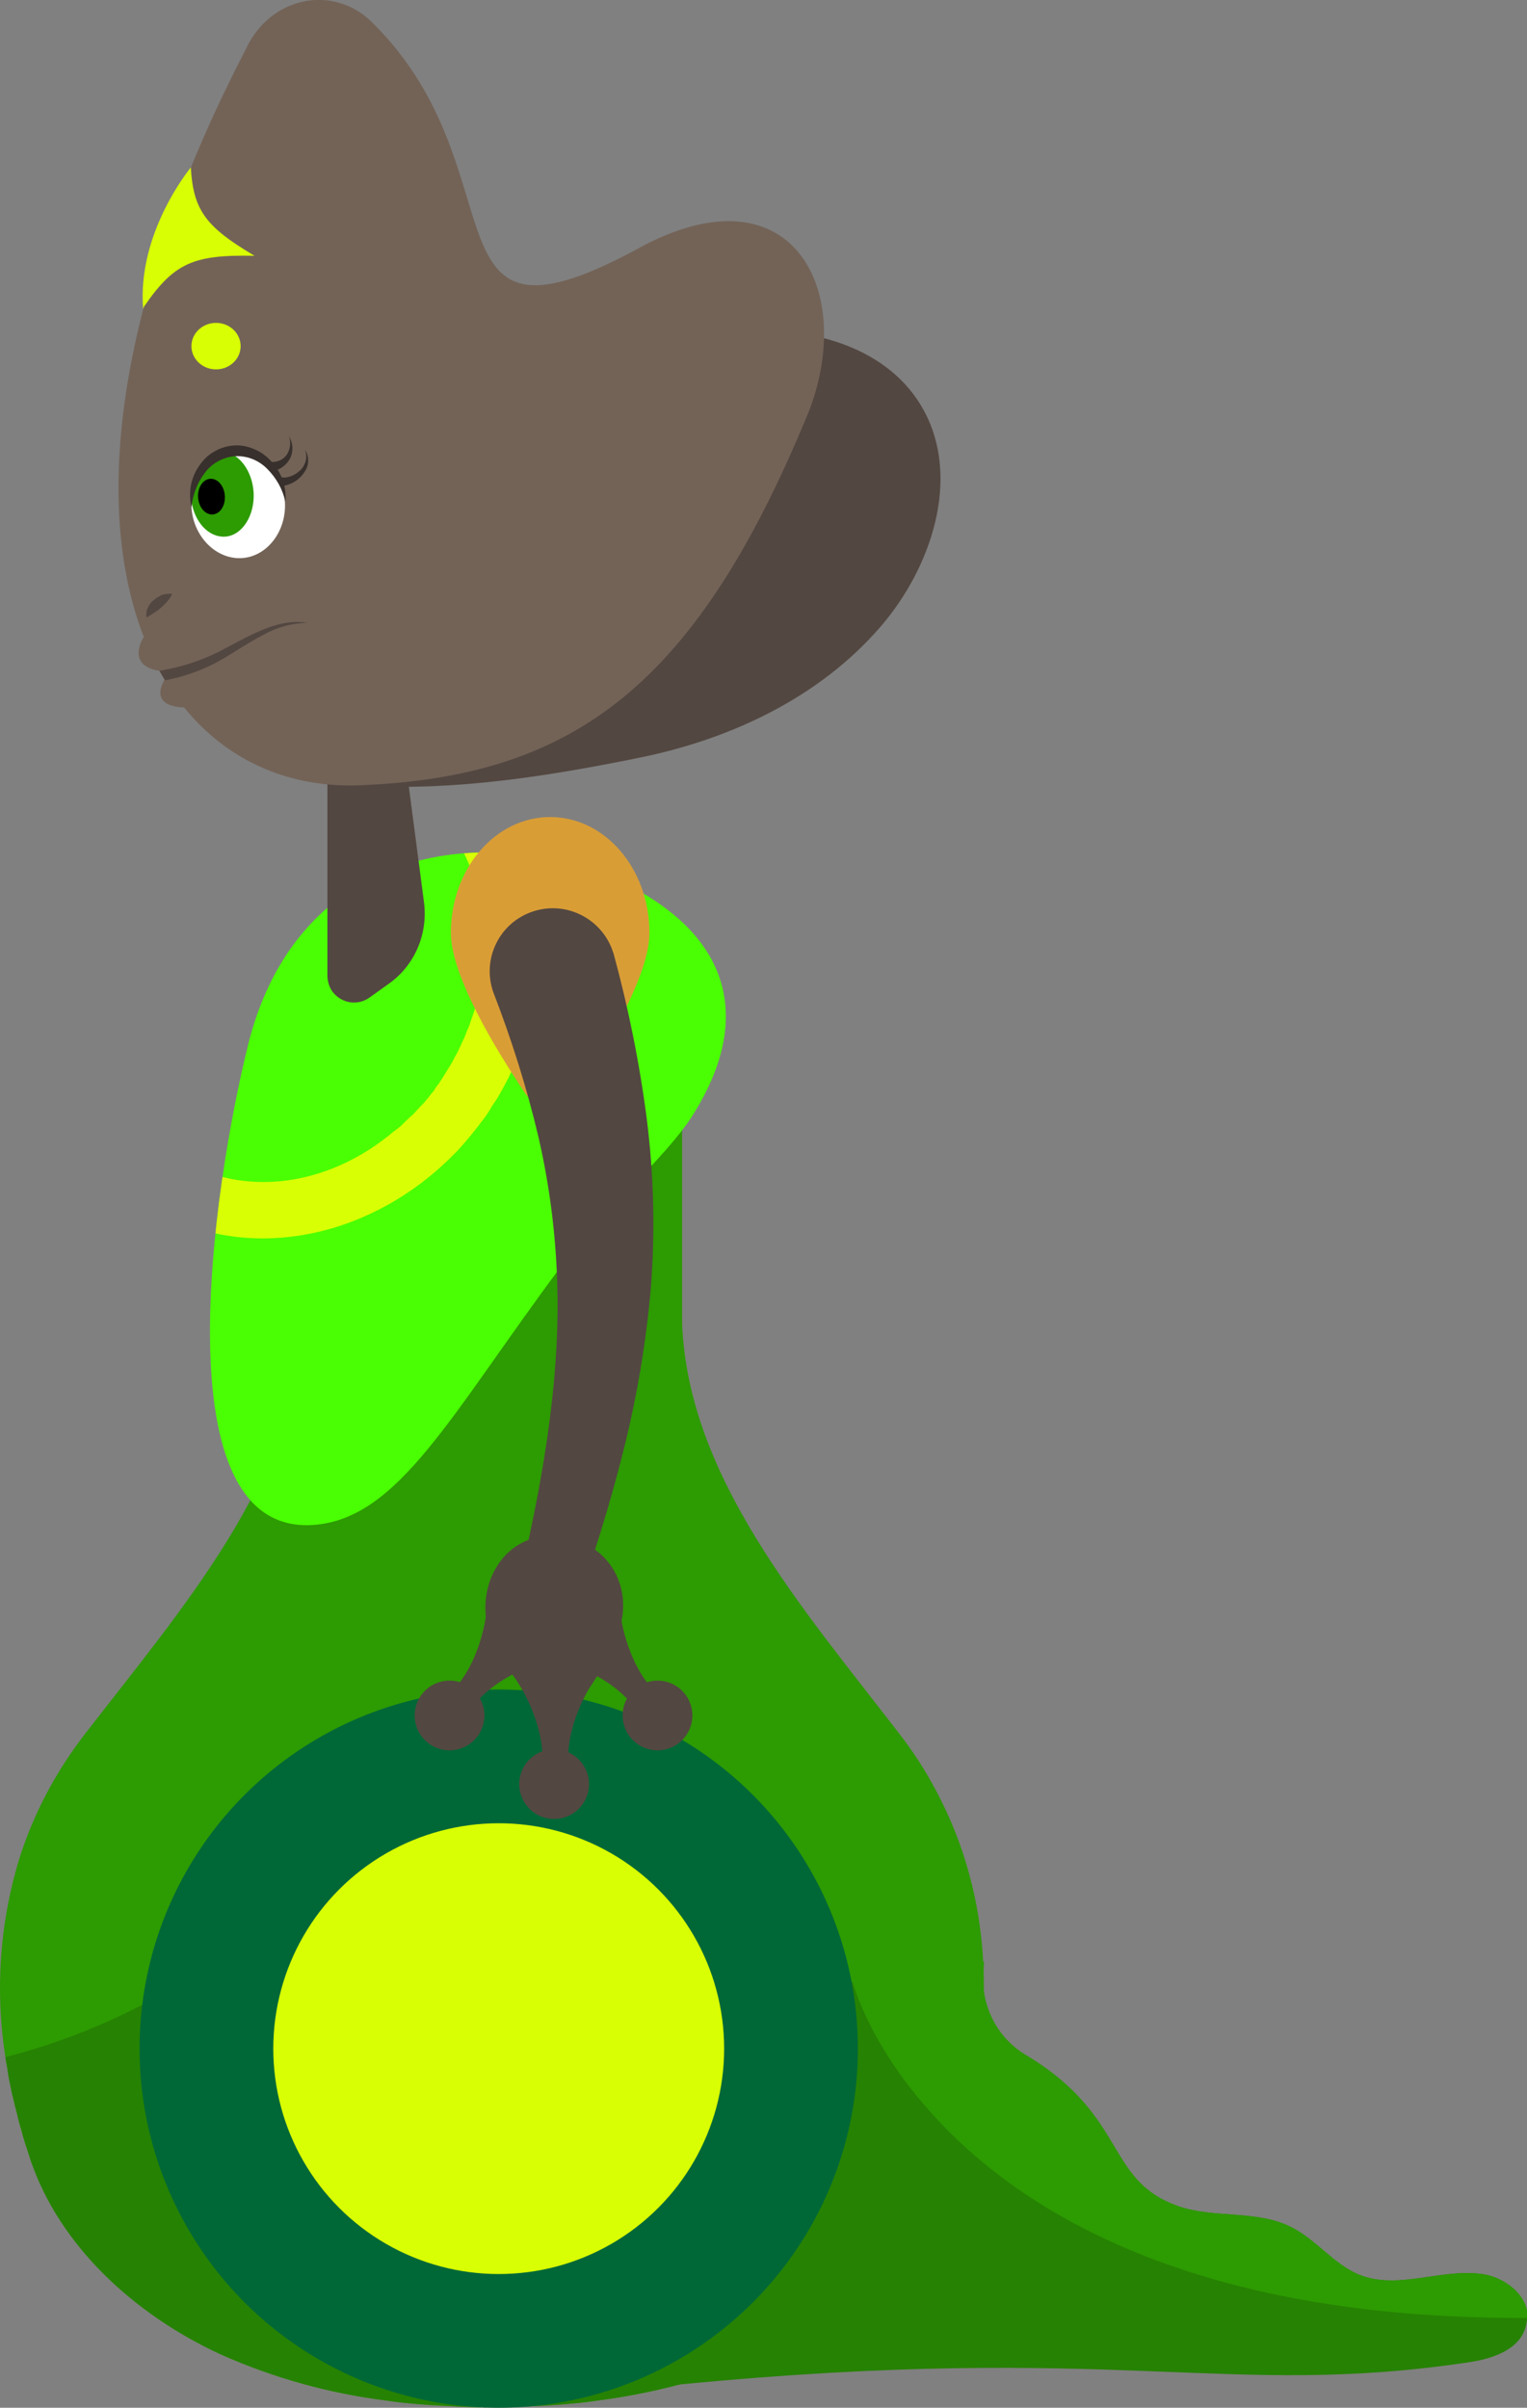 <?xml version="1.0" encoding="utf-8"?>
<!-- Generator: Adobe Illustrator 25.2.0, SVG Export Plug-In . SVG Version: 6.00 Build 0)  -->
<svg version="1.1" id="Layer_1" xmlns="http://www.w3.org/2000/svg" xmlns:xlink="http://www.w3.org/1999/xlink" x="0px" y="0px"
	 viewBox="0 0 341.4 538.4" style="enable-background:new 0 0 341.4 538.4;" xml:space="preserve">
<rect x="0" y="0" width="341.4" height="538.4" fill="#808080" stroke="none"/>
<style type="text/css">
	.st0{fill:#2D9B02;}
	.st1{fill:#268202;}
	.st2{fill:#4AFF03;}
	.st3{fill:#534741;}
	.st4{clip-path:url(#SVGID_2_);}
	.st5{fill:#D8FF03;}
	.st6{fill:#D99D36;}
	.st7{fill:#006837;}
	.st8{fill:#736357;}
	.st9{fill:#FFFFFF;}
	.st10{fill:#38302C;}
	.st11{clip-path:url(#SVGID_4_);}
</style>
<g id="body">
	<path class="st0" d="M219.8,438.5c-0.5-9.6-2.5-19.1-5.9-28c-3.2-8.2-7.5-16-12.9-22.9c-21.7-28.2-47.1-57.2-48.5-91.6l0,0v-70.3
		H67.6V296l0,0c-1.3,34.4-26.7,63.4-48.5,91.6c-6.6,8.5-11.7,18.1-14.9,28.4c-4.3,14.3-5.3,29.3-3,44c0.1,1,0.3,1.9,0.5,2.9
		s0.3,1.9,0.5,2.9s0.4,1.9,0.6,2.8s0.4,1.7,0.6,2.5c0.1,0.5,0.2,1,0.4,1.5s0.3,1,0.4,1.6c0.1,0.3,0.1,0.5,0.2,0.8
		c0.1,0.6,0.3,1.1,0.5,1.7s0.3,1,0.4,1.5c0.2,0.7,0.4,1.5,0.7,2.2c0.3,1,0.6,1.9,0.9,2.8c6.5,18.9,22.9,34.2,42.3,43.2
		c11.8,5.3,24.4,8.8,37.3,10.4c1.3,0.2,2.6,0.3,3.9,0.5c2,0.2,3.9,0.4,5.9,0.5c1.3,0.1,2.6,0.2,3.9,0.2s2.6,0.1,3.9,0.2l3.9,0.1h0.2
		h1.8h2l3.9-0.1c1.3,0,2.6-0.1,3.9-0.2s2.6-0.2,3.9-0.2c2-0.2,3.9-0.3,5.9-0.5c1.3-0.1,2.6-0.3,3.9-0.5c6.2-0.8,12.4-2,18.4-3.6
		c6.5-1.7,12.8-4,18.9-6.8c19.4-9,35.8-24.3,42.3-43.2c0.3-0.9,0.6-1.8,0.9-2.7c0.1-0.5,0.3-1,0.4-1.5c0.3-1,0.6-2,0.9-2.9l0.1-0.2
		c0.2-0.8,0.4-1.6,0.6-2.4s0.4-1.6,0.6-2.4s0.3-1.4,0.5-2.1s0.3-1.2,0.4-1.8s0.2-1.1,0.3-1.7l0.1-0.5l0.3-1.5l0.3-1.8
		c0.1-0.6,0.2-1.2,0.3-1.8s0.1-1,0.2-1.5c0-0.3,0.1-0.6,0.1-1s0.1-0.7,0.1-1.1c0.1-0.5,0.1-1.1,0.2-1.6c0-0.1,0-0.1,0-0.2
		C220,449.2,220.1,443.9,219.8,438.5z"/>
	<path class="st1" d="M219.4,454.6c0,0.1,0,0.1,0,0.2c-0.1,0.5-0.1,1.1-0.2,1.6c0,0.4-0.1,0.7-0.1,1.1s-0.1,0.6-0.1,1
		c-0.1,0.5-0.1,1-0.2,1.5s-0.2,1.2-0.3,1.8l-0.3,1.8L218,465l-0.1,0.5c-0.1,0.5-0.2,1.1-0.3,1.7s-0.2,1.2-0.4,1.8s-0.3,1.4-0.5,2.1
		s-0.4,1.6-0.6,2.4s-0.4,1.6-0.6,2.4l-0.1,0.2c-0.3,1-0.6,2-0.9,2.9c-0.1,0.5-0.3,1-0.5,1.5c-0.3,0.9-0.6,1.8-0.9,2.7
		c-6.5,18.9-22.9,34.2-42.3,43.2c-6.1,2.8-12.4,5.1-18.9,6.8c-6.1,1.6-12.2,2.8-18.4,3.6c-1.3,0.2-2.6,0.3-3.9,0.5
		c-2,0.2-3.9,0.4-5.9,0.5c-1.3,0.1-2.6,0.2-3.9,0.2s-2.6,0.1-3.9,0.2l-3.9,0.1h-2h-1.8H108l-3.9-0.1c-1.3,0-2.6-0.1-3.9-0.2
		s-2.6-0.2-3.9-0.2c-2-0.2-3.9-0.3-5.9-0.5c-1.3-0.1-2.6-0.3-3.9-0.5c-12.9-1.6-25.4-5.1-37.3-10.4c-19.4-9-35.8-24.3-42.3-43.2
		c-0.3-1-0.6-1.9-0.9-2.8c-0.2-0.7-0.5-1.5-0.7-2.2c-0.2-0.5-0.3-1-0.4-1.5s-0.3-1.1-0.5-1.7c-0.1-0.3-0.2-0.5-0.2-0.8
		c-0.2-0.5-0.3-1-0.4-1.6s-0.2-1-0.4-1.5c-0.2-0.9-0.4-1.7-0.6-2.5s-0.4-1.9-0.6-2.8s-0.4-1.9-0.5-2.9s-0.3-1.9-0.5-2.9
		c12.9-3.3,25.3-8.4,36.8-15.1c19.8-11.8,36.6-29.2,60-33.4c18-3.2,36.7,2.2,52.9,10c13.6,6.6,26.2,14.9,39.6,21.7
		c2.5,1.3,4.9,2.5,7.5,3.6C204.9,450,212.1,452.6,219.4,454.6z"/>
	<path class="st2" d="M154.8,249.5c-5.9,9.3-20.5,21.8-29.3,33.6c-24.7,33.1-36.3,56.6-55.5,57.9c-34.2,2.3-22.4-75.7-14.5-107.5
		c9.5-38,42.1-49.4,75.8-39.5l0.6,0.2C160.2,204.8,170.8,224.2,154.8,249.5z"/>
	<path class="st3" d="M73.2,218.1v-75.4c0-1.1,0.9-1.9,1.9-1.9c0,0,0.1,0,0.1,0c6.6,0.6,12.3,4.5,12.8,9.1c0,0,4.4,33.6,6.8,51.9
		c0.9,7.1-2.1,14.1-7.9,18.2l-4.2,3c-2.7,2-6.4,1.4-8.4-1.3C73.6,220.7,73.2,219.4,73.2,218.1z"/>
	<g>
		<defs>
			<path id="SVGID_1_" d="M155.6,263.5C137.9,291.6,98.7,339.1,70,341c-34.2,2.3-22.4-75.7-14.5-107.5c9.5-38,42.1-49.4,75.8-39.5
				l0.6,0.2C160.2,204.8,171.6,238.2,155.6,263.5z"/>
		</defs>
		<clipPath id="SVGID_2_">
			<use xlink:href="#SVGID_1_"  style="overflow:visible;"/>
		</clipPath>
		<g class="st4">
			<path class="st5" d="M107.9,250.5l0.3-0.4c0.5-0.6,0.9-1.3,1.3-1.9l0.4-0.7c0.4-0.6,0.8-1.2,1.2-1.8c0.1-0.2,0.3-0.4,0.4-0.7
				c0.5-0.8,1-1.7,1.4-2.5l0,0c0.5-0.9,0.9-1.7,1.3-2.6l0.3-0.7c0.3-0.7,0.6-1.3,0.9-2c0.1-0.2,0.2-0.5,0.3-0.7
				c0.3-0.7,0.6-1.4,0.9-2.2l0.2-0.5c1-2.7,1.8-5.6,2.5-8.4l0.1-0.2c0.1-0.4,0.2-0.8,0.3-1.2l0,0c5-24.5-4.6-49.1-25.4-60.2l0,0
				l-0.3-0.1c0,0-0.1-0.1-0.1-0.1l-0.1-0.1l-0.3-0.1l0,0c-21.1-10.6-47-4.5-64.7,13.3l0,0c-0.3,0.3-0.6,0.6-0.9,0.9l-0.2,0.2
				c-2,2.1-3.9,4.4-5.7,6.8l-0.3,0.4c-0.5,0.6-0.9,1.3-1.3,1.9c-0.1,0.2-0.3,0.4-0.4,0.7c-0.4,0.6-0.8,1.2-1.2,1.8
				c-0.1,0.2-0.3,0.4-0.4,0.7c-0.5,0.8-1,1.7-1.4,2.5l0,0c-0.5,0.9-0.9,1.7-1.3,2.6l-0.3,0.7c-0.3,0.7-0.6,1.3-0.9,2l-0.3,0.7
				c-0.3,0.7-0.6,1.4-0.9,2.2l-0.2,0.5c-1,2.7-1.8,5.6-2.5,8.4c0,0.1,0,0.2,0,0.2c-0.1,0.4-0.2,0.8-0.3,1.2l0,0
				c-4.9,24.5,4.6,49.1,25.4,60.2l0,0l0.3,0.1l0.1,0.1l0.1,0.1l0.3,0.1l0,0c21.1,10.6,47,4.5,64.7-13.3l0,0c0.3-0.3,0.6-0.6,0.9-0.9
				l0.2-0.2C104.3,255.1,106.2,252.8,107.9,250.5z M42.1,260.3c-13.8-7.2-21-22.5-20.2-38.9c0-0.9,0.1-1.7,0.2-2.6
				c0-0.2,0-0.4,0.1-0.5c0.1-0.7,0.2-1.4,0.3-2.2l0.2-1.1c0.1-0.5,0.2-1.1,0.3-1.6s0.1-0.8,0.2-1.1c0.1-0.6,0.3-1.1,0.4-1.7l0.2-0.9
				c0.2-0.8,0.5-1.7,0.8-2.5c0.1-0.3,0.2-0.6,0.3-0.9c0.2-0.6,0.4-1.2,0.7-1.8c0.1-0.3,0.3-0.7,0.4-1c0.2-0.6,0.5-1.2,0.8-1.8
				c0.1-0.3,0.3-0.6,0.4-0.9c0.4-0.9,0.8-1.7,1.3-2.5l0,0v-0.1c0.5-0.8,0.9-1.7,1.4-2.5l0.5-0.8c0.3-0.6,0.7-1.1,1-1.6
				c0.2-0.3,0.4-0.6,0.6-0.9c0.4-0.5,0.8-1.1,1.1-1.6c0.2-0.2,0.4-0.5,0.5-0.7c0.5-0.7,1.1-1.4,1.7-2.1c0.2-0.2,0.4-0.5,0.7-0.7
				c0.4-0.4,0.8-0.9,1.2-1.3c0.3-0.3,0.5-0.6,0.8-0.8l1.2-1.1l0.8-0.8c0.5-0.5,1.1-1,1.7-1.4l0.4-0.3c0.7-0.6,1.4-1.1,2-1.6
				c13.3-9.9,30.1-12.6,43.9-5.5s21,22.5,20.2,38.9c0,0.9-0.1,1.7-0.2,2.6c0,0.2,0,0.4-0.1,0.5c-0.1,0.7-0.2,1.4-0.3,2.2
				c-0.1,0.4-0.1,0.7-0.2,1.1c-0.1,0.5-0.2,1.1-0.3,1.6c-0.1,0.4-0.2,0.8-0.2,1.1c-0.1,0.6-0.3,1.1-0.4,1.7l-0.2,0.9
				c-0.2,0.8-0.5,1.7-0.8,2.5c-0.1,0.3-0.2,0.6-0.3,0.9c-0.2,0.6-0.4,1.2-0.7,1.8c-0.1,0.3-0.3,0.7-0.4,1c-0.2,0.6-0.5,1.2-0.8,1.8
				c-0.1,0.3-0.3,0.6-0.4,0.9c-0.4,0.9-0.8,1.7-1.3,2.5l0,0l0,0c-0.4,0.9-0.9,1.7-1.4,2.5c-0.2,0.3-0.3,0.5-0.5,0.8l-1,1.6l-0.6,0.9
				c-0.4,0.5-0.8,1-1.1,1.6c-0.2,0.2-0.4,0.5-0.6,0.7c-0.5,0.7-1.1,1.4-1.7,2.1l-0.7,0.7c-0.4,0.4-0.8,0.9-1.2,1.3
				c-0.3,0.3-0.5,0.6-0.8,0.8s-0.8,0.8-1.2,1.1l-0.8,0.8c-0.5,0.5-1.1,1-1.7,1.4l-0.4,0.3c-0.7,0.6-1.3,1.1-2,1.6
				C72.7,264.8,55.9,267.4,42.1,260.3z"/>
		</g>
	</g>
	<path class="st6" d="M100.8,208.6c0-14.3,9.9-25.9,22.2-25.9s22.2,11.6,22.2,25.9c0,9.7-10.1,26.3-16.7,36c-2.2,3-6.5,3.7-9.5,1.5
		c-0.6-0.4-1.1-0.9-1.5-1.5C110.9,234.8,100.8,218.2,100.8,208.6z"/>
	<path class="st1" d="M341.4,518.2c0,0.4,0,0.7-0.1,1.1c-0.8,5.9-7.4,8.1-12.7,8.9c-54.4,8.2-78.3-4.5-176.7,5
		c-13.2,1.3-27.7,3-43.8,5.2l95.2-71.5l16.1-12.1l0.3-0.2c34.1,15.1,25.2,32.2,43.6,38.7c8.3,2.9,17.8,0.7,25.7,4.9
		c5.3,2.8,9.2,8.1,14.7,10.4c8.7,3.6,18.4-1.4,27.6-0.1C336.1,509.1,341.4,513,341.4,518.2z"/>
	<circle class="st7" cx="111.5" cy="458.1" r="80.3"/>
	<circle class="st5" cx="111.5" cy="458.1" r="50.4"/>
	<path class="st0" d="M219.8,442.6c0,7,3.7,13.5,9.7,17c22.7,13.7,17.5,27.9,33.9,33.7c8.3,2.9,17.8,0.7,25.7,4.9
		c5.3,2.8,9.2,8.1,14.7,10.4c8.7,3.6,18.4-1.4,27.6-0.1c4.9,0.7,10.2,4.5,10.2,9.8c-68,0.4-106.1-19.7-126.9-39.2l0,0
		c-4-3.7-7.7-7.8-11.1-12.1c-10.2-13.1-12.9-23.6-12.9-23.6l6.4-12.9l22.9,8.2L219.8,442.6z"/>
</g>
<g id="f-arm">
	<path class="st3" d="M137.2,213.3c3.3,12.1,5.8,24.5,7.4,36.9c1.6,12.6,1.9,25.3,0.9,38c-1.1,12.4-3.2,24.8-6.3,36.9
		c-3,11.9-6.7,23.5-10.7,34.9c-1.2,3.5-5,5.4-8.6,4.2c-3.3-1.1-5.2-4.6-4.4-8v-0.1c5.5-23,9.7-46.1,9.1-68.6
		c-0.3-11.2-1.7-22.3-4.2-33.2c-2.6-11-6-21.8-10.1-32.4c-2.6-7.3,1.2-15.4,8.6-18c7.1-2.5,14.9,1,17.8,8
		C136.9,212.4,137,212.8,137.2,213.3L137.2,213.3z"/>
</g>
<g id="f-hand">
	
		<ellipse transform="matrix(0.995 -9.853756e-02 9.853756e-02 0.995 -38.712 14.153)" class="st3" cx="123.9" cy="399" rx="7.8" ry="7.8"/>
	<path class="st3" d="M109.5,365.3c1.6,4.5,4.5,8.5,7.4,12.3c2,2.6,4.6,5.5,7.8,5.3c2.8-0.1,5-2.5,6.6-4.8c2.9-4,5.2-8.4,6.9-13
		c3.9-10.5-2.7-21.3-14.6-21.6C112.1,343.1,106,355.4,109.5,365.3z"/>
	<path class="st3" d="M132.8,375.8h-17.3c0,0,6.7,9.5,5.7,19.7h5.9C126.1,385.3,132.8,375.8,132.8,375.8z"/>
	<circle class="st3" cx="100.5" cy="383.6" r="7.8"/>
	<path class="st3" d="M108.8,360.2l6.6,5.6l6.6,5.6c0,0-11.3,2.9-17.1,11.2l-2.2-1.9l-2.2-1.9C107.8,371.8,108.8,360.2,108.8,360.2z
		"/>
	<circle class="st3" cx="147" cy="383.6" r="7.8"/>
	<path class="st3" d="M138.6,360.2l-6.6,5.6l-6.6,5.6c0,0,11.3,2.9,17.1,11.2l2.2-1.9l2.2-1.9C139.7,371.8,138.6,360.2,138.6,360.2z
		"/>
</g>
<g id="head">
	<path class="st8" d="M36.8,152c0,0-4,5.9,4.4,6.2s2.3-17.5,2.3-17.5l-11.4,1.8c0,0-4.1,6.3,3.5,7.5"/>
	<path class="st3" d="M81.1,64.2c7.6,13.9,24.9,18.7,40.1,17.6s29.9-6.6,45.2-7.7s32.5,3.7,40.1,17.6c8.4,15.3,1.7,35.3-9.6,48.4
		c-13.8,16-33.7,25.2-53.8,29.3s-41.3,7.5-61.9,6.3L81.1,64.2z"/>
	<path class="st8" d="M83.2,5c34.3,33.8,9.8,78,60.9,49.8c32.8-17,47.1,9.6,36.9,36.8c-25.2,61.7-52.6,82.1-100.6,84
		c-49.1,1.9-79.1-61-25.4-164.7C60.4-0.7,74.4-3.7,83.2,5z"/>
	<path class="st9" d="M42.8,113.4c0.4,6.6,5.5,11.7,11.2,11.4s10.1-6,9.7-12.6s-5.5-11.8-11.2-11.4c-0.4,0-0.8,0.1-1.2,0.1
		c-4.8,0.9-8.4,5.6-8.5,11.2C42.8,112.5,42.8,113,42.8,113.4z"/>
	<path class="st0" d="M42.8,112.1c0.7,4.7,3.9,8.1,7.5,7.9c3.8-0.2,6.7-4.7,6.4-9.9c-0.3-4.8-3.2-8.7-6.7-9.1
		C45.9,101.9,42.9,106.5,42.8,112.1z"/>
	<ellipse transform="matrix(0.997 -7.184561e-02 7.184561e-02 0.997 -7.861 3.683)" cx="47.3" cy="111.1" rx="3" ry="4"/>
	<path class="st10" d="M63.8,112.2c-0.6-2.8-2-5.3-4.1-7.4c-1.9-1.9-4.4-2.9-7.1-2.8c-2.6,0.2-5.1,1.5-6.7,3.6
		c-1.8,2.3-2.8,5-3.1,7.8c-0.7-3.1-0.2-6.3,1.5-8.9c0.9-1.4,2-2.6,3.4-3.4c1.4-0.9,3.1-1.4,4.7-1.5c1.7-0.1,3.3,0.3,4.8,1
		c1.5,0.7,2.8,1.7,3.8,3C63.1,106,64.1,109.1,63.8,112.2z"/>
	<path class="st10" d="M60.9,103.3c1.3,0,2.5-0.6,3.2-1.6c0.8-1.2,1-2.7,0.5-4.1c0.9,1.4,1,3.1,0.4,4.6c-0.7,1.6-2.2,2.8-3.9,3.1
		h-0.1c-0.6,0.1-1.1-0.3-1.2-0.8c-0.1-0.6,0.3-1.1,0.8-1.2C60.8,103.3,60.8,103.3,60.9,103.3z"/>
	<path class="st10" d="M63.3,106.8c1.5,0,2.9-0.7,4-1.8c1.1-1.2,1.5-2.9,0.9-4.4c0.5,0.7,0.7,1.6,0.7,2.4c0,0.9-0.3,1.8-0.8,2.5
		c-1,1.6-2.6,2.7-4.5,3.1l0,0c-0.5,0.1-1.1-0.2-1.2-0.7c0,0,0,0,0,0c-0.1-0.5,0.2-1.1,0.7-1.2c0,0,0,0,0,0
		C63.2,106.8,63.3,106.8,63.3,106.8z"/>
	<path class="st3" d="M38.5,132.8c-0.3,0.6-0.7,1.3-1.2,1.8c-0.4,0.5-0.9,0.9-1.3,1.3c-0.5,0.4-1,0.8-1.5,1.1l-1.7,1.1
		c-0.2-0.8-0.1-1.6,0.3-2.3c0.3-0.7,0.8-1.3,1.4-1.7c0.5-0.5,1.2-0.8,1.8-1.1C37,132.8,37.8,132.7,38.5,132.8z"/>
	<g>
		<defs>
			<path id="SVGID_3_" d="M83.2,5c34.3,33.8,9.8,78,60.9,49.8c32.8-17,47.1,9.6,36.9,36.8c-25.2,61.7-52.6,82.1-100.6,84
				c-49.1,1.9-79.1-61-25.4-164.7C60.4-0.7,74.4-3.7,83.2,5z"/>
		</defs>
		<clipPath id="SVGID_4_">
			<use xlink:href="#SVGID_3_"  style="overflow:visible;"/>
		</clipPath>
		<g class="st11">
			<path class="st5" d="M56.9,57.2C42.3,56.9,38.4,59,30.7,70.8l11.9-38.6C42.4,46.1,44.5,49.8,56.9,57.2z"/>
			<ellipse class="st5" cx="48.3" cy="77.4" rx="5.5" ry="5.2"/>
			<path class="st3" d="M68.8,139.3c-3.5,0-7,1-10,2.7c-3.1,1.6-6,3.6-9.1,5.4c-3.1,1.8-6.5,3.2-10,4.1c-3.5,0.9-7.1,1.4-10.8,1.6
				c-3.6,0.3-7.2,0.2-10.8-0.3c-3.6-0.5-7.1-1.5-10.4-2.9c-3.3-1.4-6.4-3-9.7-4.2c-3.2-1.4-6.8-1.9-10.3-1.6c3.4-1,7.2-0.6,10.6,0.4
				s6.7,2.4,10,3.6c6.6,2.3,13.5,3.2,20.5,2.6c3.5-0.1,6.9-0.6,10.3-1.4c3.4-0.8,6.6-2,9.7-3.5c3.1-1.6,6.2-3.4,9.5-4.8
				S65.3,138.6,68.8,139.3z"/>
		</g>
	</g>
	<path class="st5" d="M42.7,37.4c0,0-12.1,14.5-10.7,31.7L42.7,37.4z"/>
</g>
</svg>
